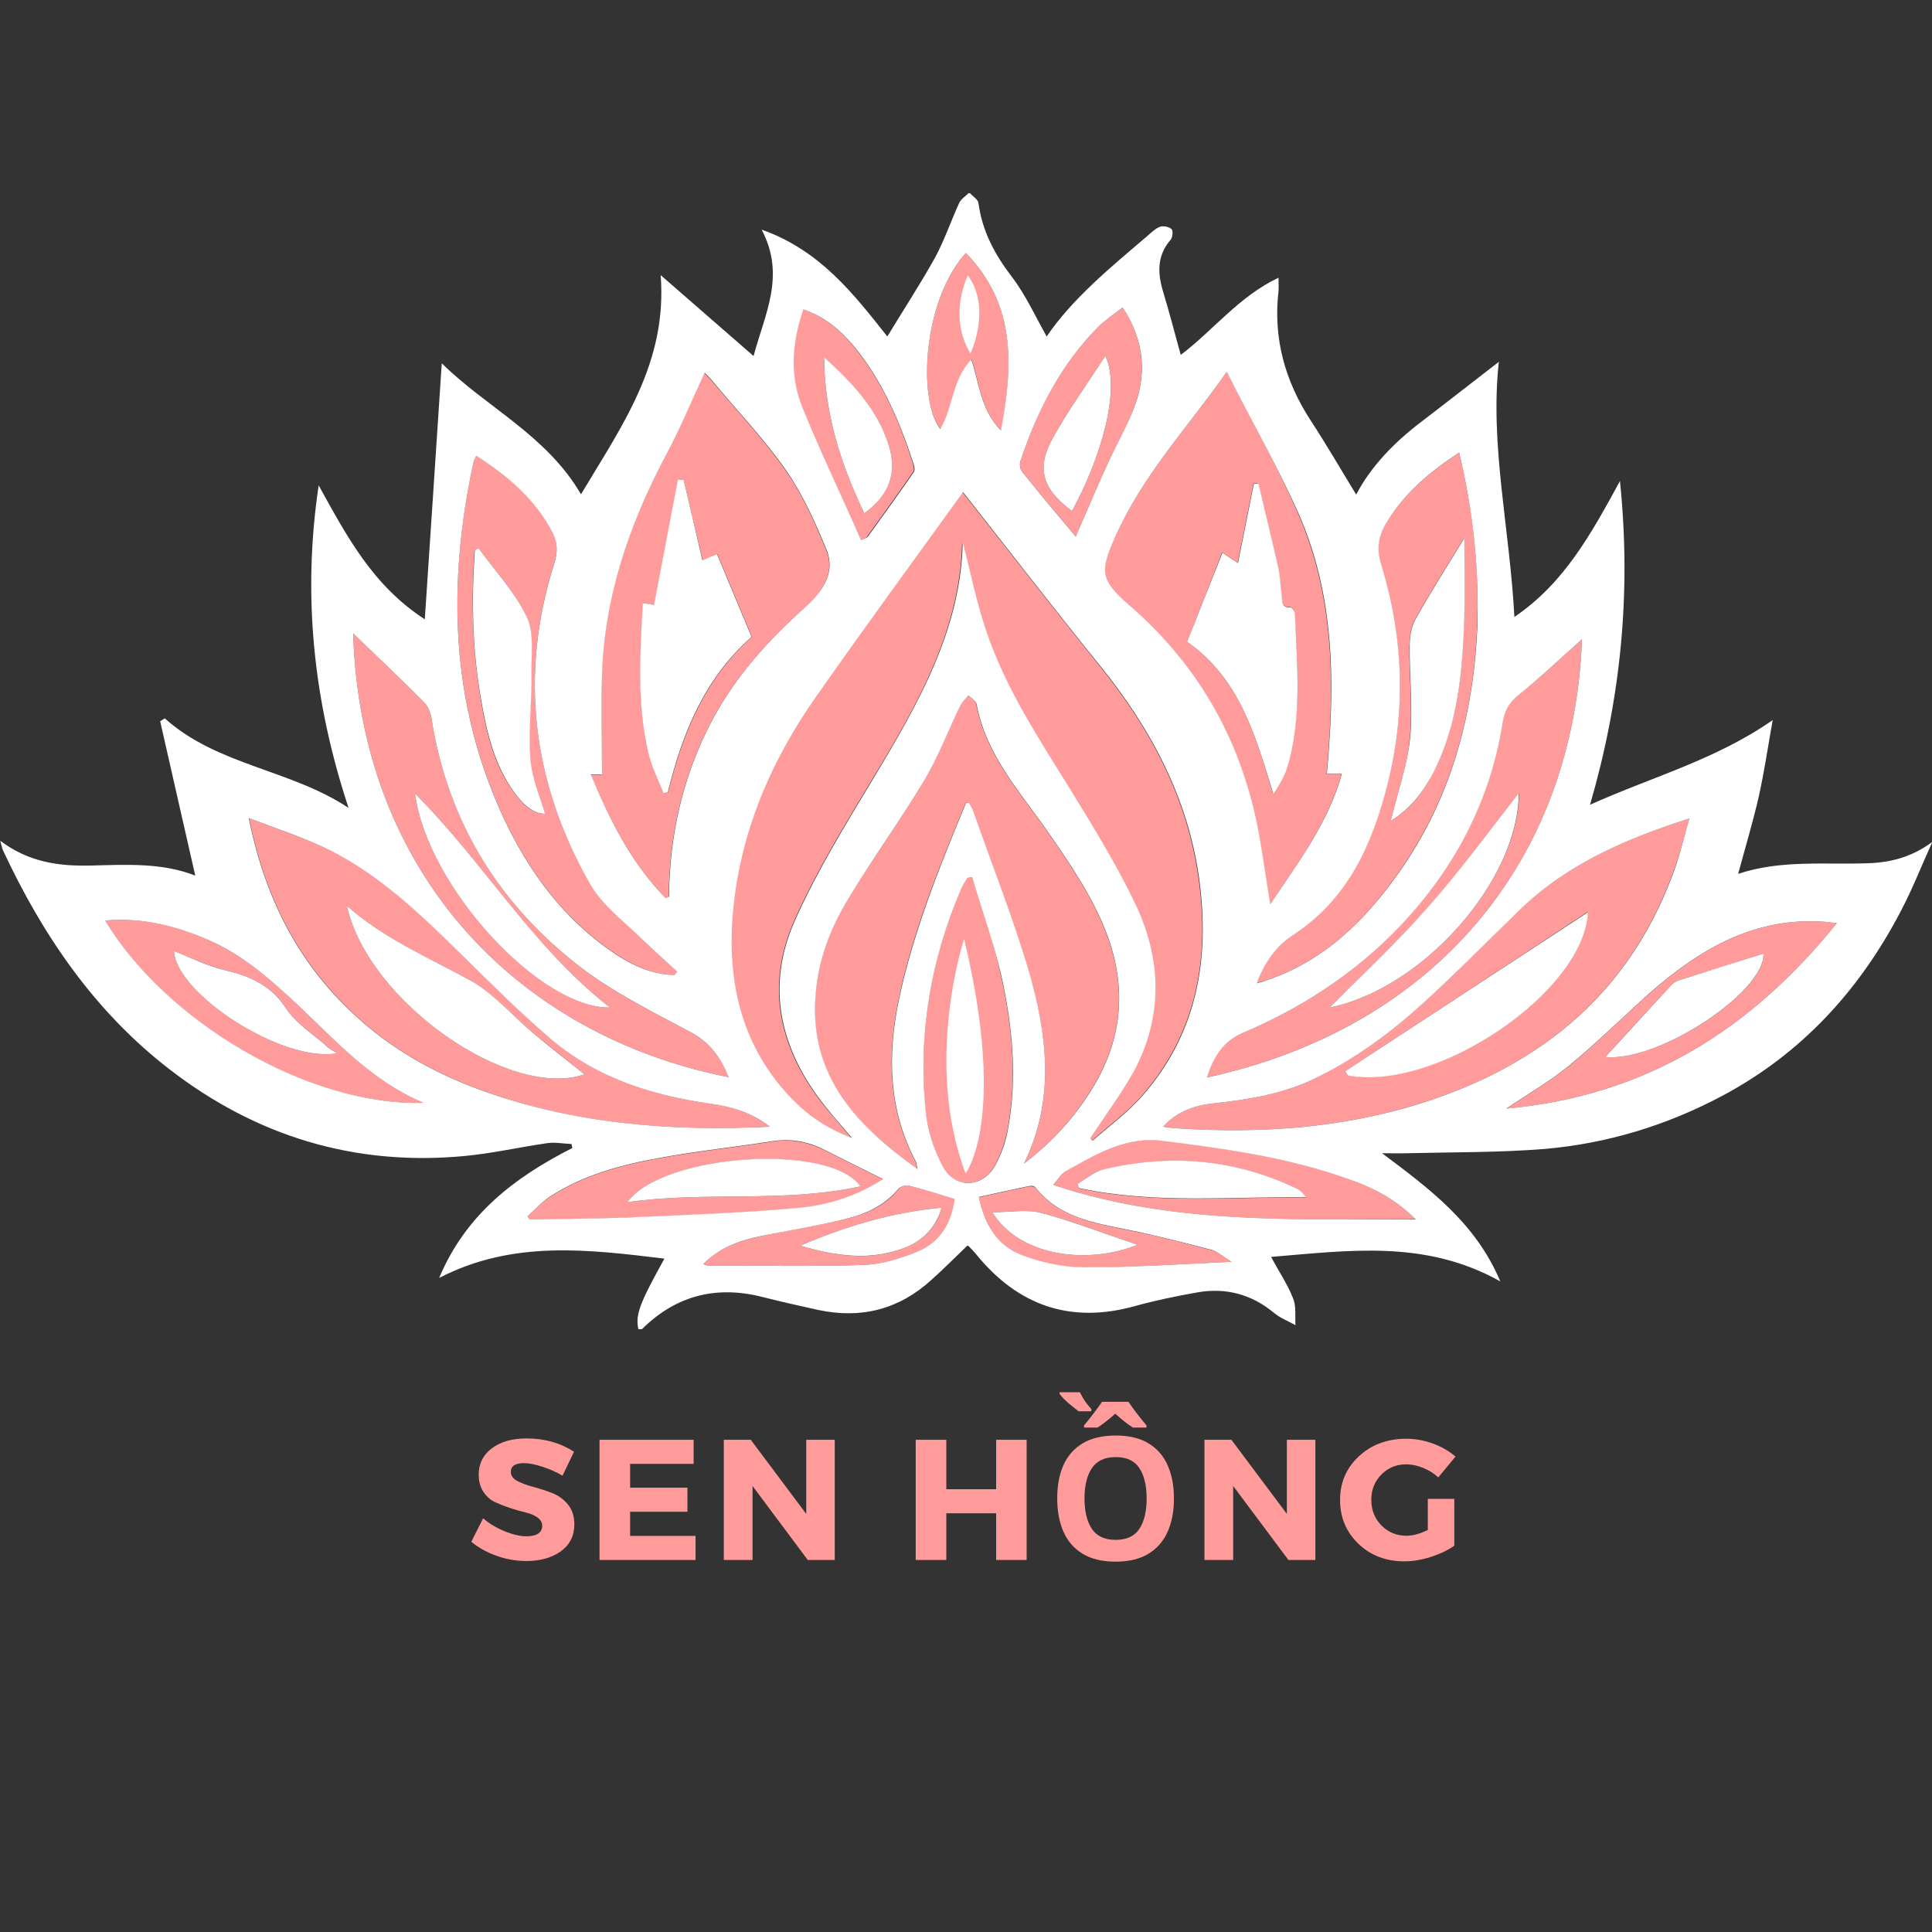<svg xmlns="http://www.w3.org/2000/svg" xmlns:xlink="http://www.w3.org/1999/xlink" width="500" zoomAndPan="magnify" viewBox="0 0 375 375" height="500" preserveAspectRatio="xMidYMid meet" version="1.0"><rect x="0" y="0" width="375" height="375" fill="#333333" stroke="none"/><defs><g/><clipPath id="0bc5c02d82"><path d="M 0 37.5 L 375 37.5 L 375 258 L 0 258 Z M 0 37.5 " clip-rule="nonzero"/></clipPath></defs><path fill="#ff9b9b" d="M 211.648 220.934 C 214.438 216.574 217.621 212.379 220.023 207.852 C 225.715 197.121 225.324 186.051 220.188 175.32 C 216.617 167.828 212.207 160.672 207.852 153.574 C 201.711 143.625 195.176 133.84 191.379 122.66 C 189.371 116.793 188.199 110.699 186.746 105.223 C 186.41 122.215 178.094 136.75 169.328 151.227 C 163.969 160.113 158.496 169.059 154.254 178.504 C 148.391 191.531 151.293 203.773 160.059 214.727 C 161.566 216.574 163.129 218.363 165.25 220.875 C 160.281 219.09 156.766 216.516 153.695 213.387 C 144.09 203.492 141.078 191.305 142.082 177.945 C 143.254 162.238 149.227 148.207 158.16 135.406 C 167.598 121.934 177.312 108.742 186.914 95.383 C 187.027 95.27 187.25 95.16 186.746 95.438 C 195.68 106.785 204.5 118.133 213.488 129.312 C 223.316 141.5 230.461 154.805 232.641 170.512 C 234.816 186.051 232.305 200.418 221.695 212.605 C 218.848 215.902 215.219 218.473 211.926 221.438 C 211.926 221.27 211.816 221.102 211.648 220.934 Z M 211.648 220.934 " fill-opacity="1" fill-rule="nonzero"/><path fill="#ff9b9b" d="M 198.75 225.852 C 204.836 213.555 203.273 201.031 199.699 188.68 C 196.629 178.168 192.551 167.941 188.922 157.656 C 188.699 156.984 188.309 156.367 187.973 155.754 C 187.695 155.809 187.418 155.809 187.418 155.922 C 182.223 168.441 177.086 181.02 174.352 194.379 C 172.176 205.059 172.453 215.453 177.645 225.348 C 177.812 225.629 177.812 226.02 178.035 226.914 C 165.977 218.25 156.875 208.578 158.273 192.816 C 158.887 186.219 161.176 180.07 164.582 174.48 C 169.328 166.711 174.688 159.332 179.32 151.504 C 182.055 146.922 183.953 141.836 186.301 137.027 C 186.691 136.246 187.359 135.629 187.918 134.961 C 188.477 135.52 189.371 135.965 189.48 136.637 C 191.324 146.586 198.023 153.797 203.496 161.68 C 207.961 168.164 212.43 174.648 215.109 182.195 C 218.684 192.258 217.621 201.816 212.207 210.871 C 208.742 216.684 204.223 221.715 198.75 225.852 Z M 198.75 225.852 " fill-opacity="1" fill-rule="nonzero"/><path fill="#ff9b9b" d="M 129.184 174.312 C 122.598 167.547 118.41 159.277 114.613 150.387 C 115.34 150.387 115.785 150.387 116.176 150.387 C 116.566 150.387 116.902 150.387 116.789 150.387 C 116.789 144.016 116.68 137.699 116.789 131.438 C 117.18 116.121 121.98 102.09 129.074 88.676 C 131.863 83.422 134.098 77.941 136.723 72.406 C 137.055 72.801 137.727 73.414 138.34 74.141 C 143.141 79.844 148.277 85.266 152.523 91.359 C 155.762 95.996 158.16 101.363 160.34 106.676 C 162.293 111.48 159.332 115.172 155.984 118.133 C 148.949 124.449 142.695 131.383 138.23 139.766 C 132.926 149.719 130.301 160.336 129.855 171.574 C 129.797 172.41 129.855 173.25 129.855 174.09 C 129.629 174.145 129.406 174.199 129.184 174.312 Z M 132.703 93.148 C 132.367 93.09 131.977 93.09 131.641 93.035 C 130.078 101.141 128.57 109.191 127.008 117.406 C 126.504 117.352 125.723 117.238 124.828 117.07 C 124.27 126.855 123.656 136.582 125.891 146.082 C 126.504 148.766 127.844 151.34 128.848 153.965 C 129.129 153.91 129.406 153.852 129.688 153.797 C 132.477 142.34 136.832 131.719 145.934 123.613 C 143.645 118.191 141.469 112.879 139.234 107.57 C 138.172 108.016 137.391 108.352 136.387 108.742 C 135.102 103.375 133.875 98.289 132.703 93.148 Z M 132.703 93.148 " fill-opacity="1" fill-rule="nonzero"/><path fill="#ff9b9b" d="M 238.109 72.184 C 242.801 81.352 247.77 90.184 251.844 99.406 C 258.211 113.773 259.047 129.09 257.93 144.574 C 257.82 146.418 257.652 148.262 257.484 150.277 C 258.488 150.277 259.27 150.277 260.387 150.277 C 257.707 159.777 252.07 167.324 246.484 175.543 C 245.703 170.625 245.09 166.262 244.309 161.902 C 241.07 144.184 232.75 129.312 219.129 117.52 C 213.379 112.543 213.434 110.867 216.504 104.047 C 221.922 92.027 230.797 82.637 238.109 72.184 Z M 230.406 124.562 C 240.68 131.719 243.695 142.898 247.102 154.078 C 248.273 152.398 249.277 150.777 249.781 148.988 C 252.738 139.152 251.734 129.09 251.289 119.027 C 251.289 118.582 250.785 117.855 250.504 117.855 C 248.551 117.91 248.887 116.402 248.719 115.34 C 248.441 113.605 248.383 111.816 248.051 110.086 C 246.82 104.66 245.48 99.238 244.195 93.762 C 243.918 93.816 243.582 93.816 243.305 93.875 C 242.297 98.902 241.293 103.992 240.234 109.246 C 239.004 108.406 238.223 107.902 237.219 107.234 C 234.93 113.16 232.695 118.805 230.406 124.562 Z M 230.406 124.562 " fill-opacity="1" fill-rule="nonzero"/><path fill="#ff9b9b" d="M 327.887 158.883 C 326.938 162.184 326.27 165.035 325.32 167.773 C 316.945 192.09 299.527 206.789 275.52 214.227 C 260.277 218.977 244.586 220.039 228.73 219.031 C 227.84 218.977 226.945 218.809 225.66 218.695 C 228.508 215.68 231.801 214.559 235.43 214.168 C 242.188 213.441 248.832 212.379 255.082 209.363 C 263.012 205.559 269.992 200.363 276.41 194.492 C 282.777 188.68 288.805 182.531 295.004 176.547 C 304.16 167.773 315.383 162.797 327.887 158.883 Z M 261.113 207.906 C 261.281 208.188 261.395 208.469 261.559 208.691 C 278.59 211.934 307.453 192.648 308.18 176.996 C 292.324 187.449 276.746 197.68 261.113 207.906 Z M 261.113 207.906 " fill-opacity="1" fill-rule="nonzero"/><path fill="#ff9b9b" d="M 149.449 218.695 C 129.742 219.648 111.207 218.137 93.285 211.543 C 84.238 208.242 75.922 203.547 68.832 196.953 C 57.941 186.836 51.469 174.312 48.34 158.773 C 54.148 161.062 59.449 162.742 64.309 165.145 C 74.078 170.008 81.84 177.555 89.488 185.156 C 95.129 190.691 100.711 196.281 106.684 201.426 C 115.617 209.137 126.449 212.605 137.949 214.227 C 141.801 214.727 145.598 215.789 149.449 218.695 Z M 67.324 175.82 C 71.453 194.492 99.09 213.555 113.441 208.523 C 110.312 206.008 106.906 203.324 103.559 200.586 C 99.371 197.062 95.684 192.703 90.996 190.133 C 82.898 185.773 74.523 182.137 67.324 175.82 Z M 67.324 175.82 " fill-opacity="1" fill-rule="nonzero"/><path fill="#ff9b9b" d="M 283.223 87.836 C 285.957 99.352 287.188 110.586 286.684 121.992 C 285.957 139.098 281.492 155.027 271.609 169.168 C 264.965 178.672 256.926 186.609 245.535 190.355 C 245.145 190.469 244.699 190.578 243.863 190.859 C 245.426 186.777 247.715 183.648 250.898 181.523 C 261.617 174.48 266.305 163.746 269.32 152.008 C 272.949 137.809 272.336 123.555 268.035 109.582 C 267.086 106.449 267.477 104.047 269.043 101.477 C 272.504 95.773 277.473 91.691 283.223 87.836 Z M 269.934 159.332 C 273.676 157.152 276.188 153.852 278.086 150.109 C 283 140.605 283.895 130.207 284.172 119.754 C 284.34 114.836 284.172 109.973 284.172 104.438 C 280.656 110.195 277.527 115.113 274.68 120.203 C 273.844 121.656 273.621 123.613 273.562 125.402 C 273.508 131.438 274.234 137.477 273.621 143.457 C 273.172 148.711 271.273 153.852 269.934 159.332 Z M 269.934 159.332 " fill-opacity="1" fill-rule="nonzero"/><path fill="#ff9b9b" d="M 130.914 189.238 C 126.617 189.184 122.875 187.395 119.414 185.102 C 109.363 178.395 102.496 169.004 97.527 158.215 C 87.367 136.078 86.863 113.102 91.891 89.68 C 91.945 89.344 92.168 89.012 92.445 88.395 C 98.59 92.363 103.949 96.891 107.297 103.434 C 108.246 105.277 108.246 107.176 107.578 109.301 C 100.711 130.992 103.336 151.785 114.445 171.406 C 116.902 175.766 121.422 178.953 125.051 182.641 C 127.062 184.711 129.297 186.555 131.418 188.512 C 131.305 188.789 131.082 189.016 130.914 189.238 Z M 92.895 106.395 C 92.613 106.508 92.391 106.617 92.113 106.73 C 91.441 116.289 91.664 125.793 93.23 135.293 C 94.344 141.836 95.742 148.262 99.707 153.742 C 101.883 156.762 103.836 157.988 105.734 157.934 C 104.785 154.469 103.168 150.891 102.887 147.258 C 102.496 141.723 103.109 136.133 103.109 130.598 C 103.109 126.91 103.668 122.773 102.16 119.699 C 99.93 114.891 96.074 110.812 92.895 106.395 Z M 92.895 106.395 " fill-opacity="1" fill-rule="nonzero"/><path fill="#ff9b9b" d="M 307.062 124.059 C 305.445 166.988 278.645 199.469 234.203 209.137 C 235.43 205.168 237.441 202.094 241.07 200.531 C 252.629 195.609 263.012 188.957 271.664 179.789 C 282.219 168.609 289.141 155.641 291.598 140.383 C 291.934 138.203 292.66 136.582 294.5 135.07 C 299.078 131.438 303.32 127.414 307.062 124.059 Z M 258.098 195.555 C 276.242 191.863 294.781 170.848 294.836 153.965 C 288.863 161.512 283.391 169.113 277.191 176.102 C 270.996 183.09 264.184 189.461 258.098 195.555 Z M 258.098 195.555 " fill-opacity="1" fill-rule="nonzero"/><path fill="#ff9b9b" d="M 68.551 122.941 C 73.242 127.414 77.875 131.887 82.453 136.469 C 83.18 137.195 83.57 138.371 83.738 139.375 C 86.918 159.668 97.082 175.934 113.273 188.176 C 119.637 192.984 127.008 196.562 134.098 200.363 C 137.781 202.375 139.961 205.168 141.41 209.082 C 99.871 200.809 69.945 168.945 68.551 122.941 Z M 80.555 154.02 C 82.789 171.797 104.785 195.777 118.41 195.555 C 103.445 183.926 94.012 167.605 80.555 154.02 Z M 80.555 154.02 " fill-opacity="1" fill-rule="nonzero"/><path fill="#ff9b9b" d="M 188.699 170.289 C 190.598 176.547 192.832 182.754 194.227 189.07 C 196.461 199.02 197.465 209.082 195.566 219.254 C 195.121 221.605 194.285 223.953 193.223 226.02 C 190.766 230.66 185.238 230.883 182.895 226.301 C 181.219 223 179.992 219.199 179.602 215.512 C 178.203 200.586 180.605 186.219 186.523 172.469 C 186.859 171.742 187.305 171.07 187.695 170.398 C 188.031 170.398 188.367 170.344 188.699 170.289 Z M 188.699 170.289 " fill-opacity="1" fill-rule="nonzero"/><path fill="#ff9b9b" d="M 356.531 179.176 C 339.781 199.969 319.402 212.66 292.434 215.176 C 296.902 212.156 301.031 209.809 304.605 206.848 C 309.965 202.43 314.879 197.512 320.129 192.871 C 329.953 184.152 340.84 177.777 354.688 178.953 C 355.023 179.008 355.355 179.062 356.531 179.176 Z M 311.586 205.168 C 321.969 206.176 342.684 192.48 342.293 185.102 C 336.875 186.836 331.348 188.512 325.82 190.301 C 325.266 190.469 324.707 190.859 324.316 191.305 C 320.016 195.945 315.773 200.531 311.586 205.168 Z M 311.586 205.168 " fill-opacity="1" fill-rule="nonzero"/><path fill="#ff9b9b" d="M 82.176 214.059 C 59.562 214.727 31.98 198.125 20.426 178.672 C 27.625 178.059 34.27 179.625 40.637 182.531 C 47.168 185.438 52.527 190.078 57.664 194.941 C 65.09 201.926 71.957 209.641 82.176 214.059 Z M 65.426 204.441 C 64.699 203.938 63.863 203.492 63.191 202.879 C 60.566 200.531 57.328 198.516 55.488 195.668 C 52.582 191.137 48.453 189.461 43.594 188.289 C 40.246 187.449 37.062 185.883 33.77 184.598 C 34.16 192.816 54.871 206.344 65.426 204.441 Z M 65.426 204.441 " fill-opacity="1" fill-rule="nonzero"/><path fill="#ff9b9b" d="M 204.445 229.988 C 205.672 228.648 206.23 227.586 207.125 227.082 C 212.875 223.953 218.57 220.543 225.605 221.379 C 237.105 222.832 248.551 224.398 259.605 228.086 C 264.965 229.875 270.16 232 274.738 236.641 C 250.84 236.641 227.559 237.703 204.445 229.988 Z M 209.133 229.766 C 209.246 230.043 209.301 230.379 209.414 230.66 C 223.984 233.789 238.781 232.281 253.52 232.449 C 252.961 231.723 252.348 231.105 251.68 230.77 C 239.617 224.902 227 223.953 214.047 227.082 C 212.316 227.418 210.754 228.816 209.133 229.766 Z M 209.133 229.766 " fill-opacity="1" fill-rule="nonzero"/><path fill="#ff9b9b" d="M 102.387 236.082 C 103.836 234.797 105.176 233.285 106.797 232.281 C 113.383 228.031 120.809 226.074 128.402 224.734 C 135.438 223.449 142.582 222.723 149.617 221.605 C 153.359 220.988 156.766 221.605 160.113 223.281 C 163.742 225.125 167.371 226.914 171.395 228.926 C 165.977 232.391 160.449 234.012 154.754 234.516 C 144.762 235.41 134.766 235.801 124.719 236.25 C 118.02 236.527 111.316 236.586 104.617 236.754 C 104.004 236.754 103.391 236.754 102.777 236.754 C 102.664 236.473 102.496 236.305 102.387 236.082 Z M 167.039 230.27 C 161.062 221.77 128.516 224.008 121.758 233.344 C 136.832 231.164 151.852 233.566 167.039 230.27 Z M 167.039 230.27 " fill-opacity="1" fill-rule="nonzero"/><path fill="#ff9b9b" d="M 167.148 104.828 C 163.242 96.164 159.164 87.723 155.648 79.059 C 153.137 72.91 153.582 66.484 155.816 60 C 159.891 61.453 163.02 63.969 165.586 67.098 C 171.168 73.805 174.52 81.633 177.145 89.793 C 177.312 90.352 177.535 91.191 177.254 91.582 C 174.352 95.773 171.395 99.91 168.379 104.047 C 168.211 104.438 167.598 104.605 167.148 104.828 Z M 167.762 99.633 C 172.566 96.055 174.184 91.859 172.508 86.496 C 170.332 79.562 165.586 74.477 159.945 69.391 C 160.059 80.457 163.242 90.184 167.762 99.633 Z M 167.762 99.633 " fill-opacity="1" fill-rule="nonzero"/><path fill="#ff9b9b" d="M 208.801 104.16 C 205.281 99.91 201.766 95.773 198.359 91.527 C 197.969 91.078 197.914 90.07 198.078 89.457 C 201.316 79.73 205.785 70.785 213.156 63.465 C 214.496 62.121 216.168 61.059 217.898 59.664 C 222.254 66.258 222.645 73.023 219.797 79.953 C 218.402 83.309 216.617 86.438 215.109 89.738 C 213.043 94.266 211.09 98.848 208.801 104.16 Z M 208.074 99.184 C 213.656 88.844 217.621 75.707 214.551 69.055 C 210.977 74.59 207.293 79.676 204.277 85.152 C 201.094 91.023 202.379 94.992 208.074 99.184 Z M 208.074 99.184 " fill-opacity="1" fill-rule="nonzero"/><path fill="#ff9b9b" d="M 187.473 49.098 C 197.133 59.047 196.684 70.73 194.34 83.531 C 190.262 79.508 190.207 74.477 188.59 69.781 C 184.848 73.582 185.07 79.059 182.559 83.254 C 178.094 77.605 179.043 58.543 187.473 49.098 Z M 187.473 49.098 " fill-opacity="1" fill-rule="nonzero"/><path fill="#ff9b9b" d="M 136.5 245.359 C 139.734 242.008 143.758 240.777 147.945 239.883 C 153.305 238.766 158.719 237.871 164.023 236.641 C 167.988 235.691 171.785 234.125 174.465 230.715 C 174.855 230.211 175.973 229.988 176.586 230.156 C 179.434 230.883 182.281 231.777 185.352 232.727 C 184.738 237.48 182.391 241.113 178.203 242.902 C 174.855 244.297 171.113 245.418 167.539 245.527 C 157.547 245.863 147.496 245.641 137.504 245.641 C 137.223 245.641 137 245.473 136.5 245.359 Z M 155.312 241.785 C 162.18 243.797 169.105 244.914 175.914 242.062 C 179.152 240.723 181.723 238.375 182.781 234.406 C 172.957 235.301 164.078 238.094 155.312 241.785 Z M 155.312 241.785 " fill-opacity="1" fill-rule="nonzero"/><path fill="#ff9b9b" d="M 239.059 244.914 C 228.844 245.359 219.574 246.031 210.309 246.031 C 206.344 246.031 202.156 245.082 198.414 243.684 C 193.559 241.895 191.102 237.648 189.984 232.391 C 193.277 231.664 196.516 230.938 199.754 230.27 C 200.145 230.211 200.762 230.324 200.984 230.547 C 206.121 236.922 213.711 237.59 220.914 239.156 C 225.715 240.164 230.461 241.391 235.207 242.676 C 236.379 242.957 237.387 243.906 239.059 244.914 Z M 192.609 235.301 C 197.855 243.684 210.641 245.641 220.805 241.617 C 214.438 239.434 208.352 237.086 202.043 235.41 C 199.254 234.684 196.07 235.301 192.609 235.301 Z M 192.609 235.301 " fill-opacity="1" fill-rule="nonzero"/><g clip-path="url(#0bc5c02d82)"><path fill="#ffffff" d="M 37.898 169.953 C 35.609 159.836 33.32 149.883 31.09 139.992 C 31.367 139.824 31.703 139.598 31.98 139.43 C 42.199 148.598 56.379 149.324 67.656 156.816 C 60.957 136.523 58.613 115.953 61.852 94.207 C 67.324 104.102 72.348 113.66 82.453 120.203 C 83.57 103.266 84.688 86.828 85.746 70.508 C 94.234 78.949 106.07 84.426 112.77 95.941 C 120.641 82.75 129.574 70.453 128.234 53.402 C 134.656 58.992 140.352 63.969 146.27 69.109 C 148.391 61.059 152.578 53.516 147.832 44.57 C 159.223 48.594 165.754 57.148 172.23 65.309 C 175.355 60.164 178.594 55.191 181.5 49.992 C 183.34 46.582 184.57 42.895 186.188 39.371 C 186.578 38.59 187.473 38.031 188.141 37.359 C 188.758 38.086 189.871 38.699 189.93 39.484 C 190.656 44.906 193.109 49.434 196.406 53.738 C 199.086 57.258 200.984 61.453 203.16 65.309 C 208.184 57.93 215.5 51.949 222.703 45.801 C 223.484 45.129 224.266 44.348 225.16 44.012 C 225.773 43.789 226.891 44.012 227.391 44.457 C 227.727 44.793 227.613 46.078 227.223 46.527 C 224.602 49.547 224.656 52.898 225.715 56.477 C 226.945 60.5 228.004 64.637 229.18 68.887 C 235.43 64.191 240.457 57.539 248.16 53.906 C 248.16 54.969 248.215 55.75 248.16 56.477 C 247.102 65.645 249.391 73.918 254.414 81.633 C 257.484 86.328 260.332 91.246 263.234 95.996 C 266.137 90.465 270.66 85.824 275.965 81.801 C 281.102 77.887 286.125 73.918 290.926 70.227 C 289.141 86.328 293.051 102.648 293.941 119.754 C 303.656 113.16 308.848 103.602 314.434 93.371 C 316.664 115.113 314.602 135.629 308.625 156.203 C 320.688 150.777 333.137 147.426 344.078 139.766 C 343.188 144.742 342.461 149.773 341.344 154.746 C 340.227 159.609 338.773 164.418 337.379 169.617 C 345.754 166.82 354.297 167.883 362.781 167.547 C 367.191 167.383 371.215 166.262 375.066 163.414 C 373 167.941 371.215 172.578 368.867 176.996 C 360.883 192.258 349.664 204.5 334.363 212.66 C 323.59 218.418 312.031 221.938 299.918 223 C 291.039 223.727 282.105 223.617 273.23 223.84 C 271.777 223.895 270.27 223.84 268.262 223.84 C 277.418 230.715 286.406 237.312 291.207 248.715 C 276.633 240.555 261.84 242.734 246.711 243.965 C 248.273 246.871 249.949 249.328 251.008 252.07 C 251.621 253.578 251.344 255.48 251.453 257.211 C 250.059 256.43 248.551 255.871 247.324 254.863 C 242.969 251.23 238 249.891 232.473 250.84 C 228.395 251.566 224.266 252.402 220.246 253.523 C 207.738 256.988 197.578 253.41 189.48 243.461 C 189.035 242.902 188.477 242.344 187.973 241.84 C 187.918 241.785 187.809 241.785 187.75 241.785 C 185.406 244.02 183.172 246.312 180.773 248.434 C 174.465 254.191 167.094 256.039 158.773 254.25 C 155.145 253.465 151.516 252.629 147.945 251.734 C 138.676 249.387 130.691 251.621 124.047 258.555 C 123.211 255.422 123.824 253.578 128.961 244.297 C 114.109 242.512 99.539 240.664 85.246 248.043 C 90.383 235.746 99.93 228.48 111.094 222.832 C 111.039 222.555 110.984 222.332 110.926 222.051 C 109.363 221.996 107.746 221.66 106.238 221.883 C 100.82 222.664 95.461 223.895 89.992 224.398 C 68.773 226.355 49.734 220.543 32.93 207.574 C 18.359 196.336 8.254 181.523 0.547 164.977 C 0.383 164.586 0.324 164.141 0.047 163.188 C 5.684 167.438 11.602 168.164 17.855 167.996 C 24.613 167.828 31.48 167.438 37.898 169.953 Z M 211.648 220.934 C 211.758 221.102 211.926 221.27 212.039 221.438 C 215.332 218.527 218.961 215.902 221.809 212.605 C 232.418 200.473 234.871 186.051 232.75 170.512 C 230.574 154.859 223.426 141.5 213.602 129.312 C 204.555 118.133 195.789 106.785 186.859 95.438 C 187.305 95.16 187.082 95.215 187.027 95.383 C 177.422 108.688 167.707 121.934 158.273 135.406 C 149.34 148.152 143.422 162.238 142.191 177.945 C 141.188 191.305 144.203 203.492 153.805 213.387 C 156.875 216.516 160.449 219.031 165.363 220.875 C 163.242 218.418 161.68 216.629 160.172 214.727 C 151.406 203.773 148.5 191.473 154.363 178.504 C 158.605 169.059 164.078 160.113 169.438 151.227 C 178.148 136.75 186.523 122.215 186.859 105.223 C 188.309 110.699 189.48 116.793 191.492 122.66 C 195.289 133.84 201.82 143.625 207.961 153.574 C 212.316 160.672 216.727 167.828 220.301 175.32 C 225.438 185.996 225.828 197.121 220.133 207.852 C 217.621 212.379 214.496 216.574 211.648 220.934 Z M 198.75 225.852 C 204.223 221.715 208.742 216.742 212.262 210.871 C 217.676 201.816 218.684 192.199 215.164 182.195 C 212.484 174.648 208.02 168.164 203.551 161.68 C 198.078 153.797 191.379 146.586 189.539 136.637 C 189.426 136.023 188.477 135.52 187.973 134.961 C 187.418 135.629 186.746 136.246 186.355 137.027 C 184.012 141.836 182.113 146.922 179.375 151.504 C 174.688 159.332 169.328 166.711 164.637 174.48 C 161.23 180.07 158.887 186.219 158.328 192.816 C 156.934 208.578 166.031 218.305 178.094 226.914 C 177.867 226.02 177.867 225.629 177.703 225.348 C 172.508 215.453 172.23 205.059 174.406 194.379 C 177.199 181.02 182.281 168.441 187.473 155.922 C 187.527 155.809 187.75 155.867 188.031 155.754 C 188.367 156.367 188.758 156.984 188.98 157.656 C 192.609 167.996 196.684 178.227 199.754 188.68 C 203.273 200.977 204.836 213.5 198.75 225.852 Z M 129.184 174.312 C 129.406 174.199 129.688 174.145 129.91 174.031 C 129.91 173.195 129.855 172.355 129.91 171.52 C 130.355 160.281 132.98 149.66 138.285 139.711 C 142.75 131.324 149.004 124.395 156.039 118.078 C 159.391 115.059 162.348 111.426 160.395 106.617 C 158.215 101.309 155.816 95.996 152.578 91.301 C 148.336 85.207 143.141 79.785 138.395 74.086 C 137.781 73.359 137.113 72.688 136.777 72.352 C 134.207 77.887 131.918 83.422 129.129 88.617 C 122.039 102.035 117.234 116.121 116.844 131.383 C 116.68 137.699 116.844 144.016 116.844 150.332 C 116.957 150.332 116.566 150.332 116.23 150.332 C 115.785 150.332 115.395 150.332 114.668 150.332 C 118.41 159.332 122.598 167.547 129.184 174.312 Z M 238.109 72.184 C 230.852 82.582 221.922 92.027 216.559 103.992 C 213.488 110.867 213.434 112.488 219.184 117.461 C 232.863 129.312 241.125 144.125 244.363 161.848 C 245.145 166.207 245.762 170.625 246.543 175.488 C 252.07 167.27 257.766 159.777 260.445 150.219 C 259.328 150.219 258.547 150.219 257.539 150.219 C 257.707 148.207 257.875 146.363 257.988 144.52 C 259.105 129.035 258.32 113.719 251.902 99.352 C 247.77 90.184 242.746 81.406 238.109 72.184 Z M 327.887 158.883 C 315.383 162.852 304.16 167.773 295.059 176.547 C 288.863 182.531 282.832 188.68 276.469 194.492 C 270.047 200.363 263.066 205.559 255.141 209.363 C 248.887 212.379 242.242 213.441 235.488 214.168 C 231.859 214.559 228.508 215.68 225.715 218.695 C 227 218.863 227.895 218.977 228.789 219.031 C 244.645 220.039 260.332 218.977 275.574 214.227 C 299.582 206.734 317 192.09 325.375 167.773 C 326.27 165.035 326.938 162.184 327.887 158.883 Z M 149.449 218.695 C 145.656 215.789 141.859 214.785 137.895 214.227 C 126.395 212.605 115.562 209.137 106.629 201.426 C 100.656 196.281 95.07 190.691 89.434 185.156 C 81.727 177.555 73.969 170.062 64.254 165.145 C 59.34 162.684 54.09 161.008 48.285 158.773 C 51.41 174.312 57.887 186.891 68.773 196.953 C 75.863 203.547 84.184 208.242 93.23 211.543 C 111.152 218.082 129.742 219.648 149.449 218.695 Z M 283.223 87.836 C 277.473 91.637 272.504 95.773 269.098 101.477 C 267.535 104.047 267.145 106.449 268.094 109.582 C 272.391 123.555 272.949 137.754 269.375 152.008 C 266.418 163.746 261.727 174.48 250.953 181.523 C 247.715 183.648 245.48 186.777 243.918 190.859 C 244.754 190.637 245.203 190.523 245.594 190.355 C 256.98 186.609 265.023 178.617 271.664 169.168 C 281.547 155.082 285.957 139.098 286.738 121.992 C 287.133 110.586 285.957 99.352 283.223 87.836 Z M 130.914 189.238 C 131.082 189.016 131.25 188.789 131.418 188.566 C 129.297 186.609 127.117 184.711 125.051 182.699 C 121.422 179.062 116.902 175.82 114.445 171.461 C 103.336 151.84 100.711 131.047 107.578 109.359 C 108.246 107.234 108.246 105.387 107.297 103.488 C 103.949 96.949 98.59 92.418 92.445 88.449 C 92.168 89.066 91.945 89.344 91.891 89.738 C 86.863 113.16 87.367 136.133 97.527 158.27 C 102.496 169.059 109.363 178.449 119.414 185.156 C 122.875 187.449 126.672 189.184 130.914 189.238 Z M 307.062 124.059 C 303.32 127.414 299.078 131.438 294.555 135.07 C 292.715 136.582 291.988 138.203 291.652 140.383 C 289.195 155.641 282.273 168.668 271.723 179.789 C 263.012 188.957 252.684 195.609 241.125 200.531 C 237.496 202.094 235.488 205.168 234.258 209.137 C 278.645 199.469 305.445 166.988 307.062 124.059 Z M 68.551 122.941 C 69.945 168.945 99.871 200.809 141.41 209.082 C 139.902 205.168 137.727 202.316 134.098 200.363 C 127.008 196.562 119.691 192.984 113.273 188.176 C 97.082 175.934 86.918 159.723 83.738 139.375 C 83.57 138.371 83.125 137.141 82.453 136.469 C 77.93 131.887 73.242 127.469 68.551 122.941 Z M 188.699 170.289 C 188.367 170.344 188.086 170.344 187.75 170.398 C 187.359 171.07 186.914 171.742 186.578 172.469 C 180.66 186.219 178.203 200.586 179.656 215.512 C 179.992 219.199 181.219 223 182.949 226.301 C 185.293 230.883 190.82 230.66 193.277 226.02 C 194.395 223.895 195.234 221.547 195.625 219.254 C 197.523 209.137 196.516 199.02 194.285 189.07 C 192.777 182.754 190.543 176.547 188.699 170.289 Z M 356.531 179.176 C 355.355 179.062 355.023 179.008 354.633 178.953 C 340.785 177.777 329.953 184.152 320.07 192.871 C 314.879 197.512 309.91 202.43 304.551 206.848 C 300.977 209.809 296.844 212.156 292.379 215.176 C 319.348 212.715 339.781 199.969 356.531 179.176 Z M 82.176 214.059 C 71.957 209.695 65.09 201.926 57.664 194.941 C 52.527 190.133 47.223 185.438 40.637 182.531 C 34.215 179.68 27.625 178.059 20.426 178.672 C 32.039 198.07 59.562 214.672 82.176 214.059 Z M 204.445 229.988 C 227.559 237.703 250.895 236.586 274.793 236.695 C 270.16 232 264.965 229.875 259.66 228.145 C 248.605 224.453 237.16 222.891 225.66 221.438 C 218.625 220.543 212.93 223.953 207.18 227.137 C 206.176 227.586 205.617 228.648 204.445 229.988 Z M 102.387 236.082 C 102.496 236.305 102.664 236.473 102.777 236.695 C 103.391 236.695 104.004 236.695 104.617 236.695 C 111.316 236.527 118.02 236.527 124.719 236.191 C 134.711 235.746 144.762 235.355 154.754 234.461 C 160.449 233.957 165.977 232.336 171.395 228.871 C 167.371 226.859 163.742 225.07 160.113 223.227 C 156.766 221.492 153.359 220.934 149.617 221.547 C 142.582 222.664 135.438 223.391 128.402 224.68 C 120.809 226.02 113.383 227.977 106.797 232.223 C 105.176 233.285 103.836 234.797 102.387 236.082 Z M 167.148 104.828 C 167.539 104.605 168.211 104.496 168.488 104.102 C 171.504 99.965 174.465 95.828 177.367 91.637 C 177.645 91.246 177.477 90.406 177.254 89.848 C 174.574 81.688 171.227 73.805 165.699 67.152 C 163.074 64.023 160.004 61.453 155.926 60.055 C 153.695 66.539 153.246 72.969 155.762 79.117 C 159.223 87.668 163.297 96.109 167.148 104.828 Z M 208.801 104.16 C 211.09 98.848 213.043 94.266 215.109 89.738 C 216.617 86.438 218.402 83.309 219.797 79.953 C 222.703 73.023 222.254 66.258 217.898 59.664 C 216.168 61.059 214.496 62.121 213.156 63.465 C 205.84 70.785 201.316 79.785 198.078 89.457 C 197.855 90.07 197.969 91.023 198.359 91.527 C 201.766 95.773 205.227 99.91 208.801 104.16 Z M 187.473 49.098 C 179.043 58.488 178.148 77.605 182.504 83.254 C 185.016 79.059 184.793 73.582 188.531 69.781 C 190.152 74.477 190.262 79.453 194.285 83.531 C 196.684 70.73 197.133 59.047 187.473 49.098 Z M 136.5 245.359 C 137 245.527 137.223 245.641 137.445 245.641 C 147.496 245.641 157.492 245.863 167.484 245.527 C 171.059 245.418 174.797 244.297 178.148 242.902 C 182.391 241.113 184.68 237.48 185.293 232.727 C 182.223 231.777 179.375 230.883 176.527 230.156 C 175.859 229.988 174.797 230.27 174.406 230.715 C 171.672 234.07 167.93 235.691 163.969 236.641 C 158.664 237.926 153.246 238.82 147.887 239.883 C 143.812 240.723 139.793 242.008 136.5 245.359 Z M 239.059 244.914 C 237.387 243.906 236.379 242.957 235.207 242.621 C 230.461 241.336 225.715 240.164 220.914 239.102 C 213.711 237.535 206.121 236.922 200.984 230.492 C 200.762 230.211 200.145 230.102 199.754 230.211 C 196.516 230.883 193.277 231.609 189.984 232.336 C 191.102 237.648 193.559 241.84 198.414 243.629 C 202.156 245.027 206.344 245.977 210.309 245.977 C 219.574 246.031 228.844 245.359 239.059 244.914 Z M 239.059 244.914 " fill-opacity="1" fill-rule="nonzero"/></g><path fill="#ffffff" d="M 132.703 93.148 C 133.875 98.234 135.102 103.375 136.332 108.742 C 137.391 108.297 138.172 107.961 139.18 107.57 C 141.41 112.879 143.59 118.191 145.879 123.613 C 136.777 131.66 132.422 142.281 129.629 153.797 C 129.352 153.852 129.074 153.91 128.793 153.965 C 127.789 151.34 126.449 148.824 125.836 146.082 C 123.602 136.523 124.215 126.855 124.773 117.07 C 125.668 117.184 126.449 117.297 126.949 117.406 C 128.516 109.246 130.023 101.141 131.586 93.035 C 131.977 93.09 132.367 93.09 132.703 93.148 Z M 132.703 93.148 " fill-opacity="1" fill-rule="nonzero"/><path fill="#ffffff" d="M 230.406 124.562 C 232.695 118.805 234.93 113.16 237.273 107.289 C 238.277 107.961 239.004 108.465 240.289 109.301 C 241.348 104.047 242.355 98.961 243.359 93.93 C 243.637 93.875 243.973 93.875 244.254 93.816 C 245.535 99.238 246.875 104.66 248.105 110.141 C 248.496 111.871 248.496 113.66 248.773 115.395 C 248.941 116.457 248.551 118.023 250.562 117.91 C 250.785 117.91 251.344 118.691 251.344 119.082 C 251.734 129.09 252.793 139.207 249.836 149.047 C 249.277 150.836 248.273 152.457 247.156 154.133 C 243.695 142.898 240.68 131.719 230.406 124.562 Z M 230.406 124.562 " fill-opacity="1" fill-rule="nonzero"/><path fill="#ffffff" d="M 261.113 207.906 C 276.746 197.68 292.379 187.449 308.234 177.051 C 307.453 192.648 278.645 211.988 261.617 208.746 C 261.395 208.469 261.227 208.188 261.113 207.906 Z M 261.113 207.906 " fill-opacity="1" fill-rule="nonzero"/><path fill="#ffffff" d="M 67.324 175.82 C 74.523 182.137 82.957 185.773 90.996 190.133 C 95.684 192.648 99.371 197.062 103.559 200.586 C 106.906 203.379 110.312 206.008 113.441 208.523 C 99.035 213.555 71.453 194.492 67.324 175.82 Z M 67.324 175.82 " fill-opacity="1" fill-rule="nonzero"/><path fill="#ffffff" d="M 269.934 159.332 C 271.273 153.852 273.117 148.711 273.676 143.457 C 274.289 137.531 273.562 131.438 273.621 125.402 C 273.621 123.668 273.898 121.711 274.738 120.203 C 277.582 115.113 280.711 110.195 284.227 104.438 C 284.227 109.918 284.34 114.836 284.227 119.754 C 283.895 130.207 283.055 140.551 278.141 150.109 C 276.188 153.797 273.676 157.094 269.934 159.332 Z M 269.934 159.332 " fill-opacity="1" fill-rule="nonzero"/><path fill="#ffffff" d="M 92.895 106.395 C 96.074 110.812 99.93 114.891 102.219 119.699 C 103.727 122.773 103.109 126.91 103.168 130.598 C 103.223 136.188 102.551 141.777 102.945 147.258 C 103.223 150.945 104.785 154.523 105.789 157.934 C 103.891 157.988 101.883 156.703 99.762 153.742 C 95.797 148.207 94.402 141.777 93.285 135.293 C 91.664 125.793 91.496 116.289 92.168 106.73 C 92.391 106.676 92.613 106.508 92.895 106.395 Z M 92.895 106.395 " fill-opacity="1" fill-rule="nonzero"/><path fill="#ffffff" d="M 258.098 195.555 C 264.184 189.406 270.996 183.09 277.137 176.102 C 283.336 169.113 288.863 161.512 294.781 153.965 C 294.781 170.848 276.242 191.863 258.098 195.555 Z M 258.098 195.555 " fill-opacity="1" fill-rule="nonzero"/><path fill="#ffffff" d="M 80.555 154.02 C 94.066 167.605 103.445 183.926 118.41 195.555 C 104.785 195.832 82.789 171.852 80.555 154.02 Z M 80.555 154.02 " fill-opacity="1" fill-rule="nonzero"/><path fill="#ffffff" d="M 311.586 205.168 C 315.828 200.531 320.016 195.945 324.316 191.305 C 324.707 190.859 325.266 190.469 325.82 190.301 C 331.348 188.512 336.875 186.777 342.293 185.102 C 342.629 192.48 321.969 206.176 311.586 205.168 Z M 311.586 205.168 " fill-opacity="1" fill-rule="nonzero"/><path fill="#ffffff" d="M 65.426 204.441 C 54.871 206.344 34.16 192.871 33.77 184.598 C 37.062 185.883 40.246 187.504 43.594 188.289 C 48.453 189.461 52.527 191.137 55.488 195.668 C 57.328 198.516 60.512 200.531 63.191 202.879 C 63.805 203.492 64.645 203.938 65.426 204.441 Z M 65.426 204.441 " fill-opacity="1" fill-rule="nonzero"/><path fill="#ffffff" d="M 209.133 229.766 C 210.754 228.816 212.316 227.473 214.047 227.027 C 227 223.895 239.617 224.902 251.68 230.715 C 252.402 231.051 252.961 231.664 253.52 232.391 C 238.781 232.223 223.984 233.734 209.414 230.602 C 209.301 230.324 209.246 230.043 209.133 229.766 Z M 209.133 229.766 " fill-opacity="1" fill-rule="nonzero"/><path fill="#ffffff" d="M 167.039 230.27 C 151.852 233.566 136.832 231.164 121.758 233.344 C 128.516 223.953 161.062 221.715 167.039 230.27 Z M 167.039 230.27 " fill-opacity="1" fill-rule="nonzero"/><path fill="#ffffff" d="M 167.762 99.633 C 163.242 90.184 160.059 80.457 159.945 69.332 C 165.586 74.422 170.332 79.508 172.508 86.438 C 174.184 91.859 172.621 96.055 167.762 99.633 Z M 167.762 99.633 " fill-opacity="1" fill-rule="nonzero"/><path fill="#ffffff" d="M 208.074 99.184 C 202.379 94.992 201.094 90.965 204.277 85.152 C 207.293 79.676 210.977 74.59 214.551 69.055 C 217.621 75.707 213.656 88.898 208.074 99.184 Z M 208.074 99.184 " fill-opacity="1" fill-rule="nonzero"/><path fill="#ffffff" d="M 155.312 241.785 C 164.023 238.094 172.957 235.301 182.781 234.406 C 181.664 238.316 179.152 240.723 175.914 242.062 C 169.105 244.859 162.18 243.797 155.312 241.785 Z M 155.312 241.785 " fill-opacity="1" fill-rule="nonzero"/><path fill="#ffffff" d="M 192.609 235.301 C 196.07 235.301 199.254 234.684 202.043 235.41 C 208.297 237.086 214.383 239.434 220.805 241.617 C 210.641 245.641 197.801 243.684 192.609 235.301 Z M 192.609 235.301 " fill-opacity="1" fill-rule="nonzero"/><path fill="#ffffff" d="M 187.863 53.457 C 187.863 53.457 183.898 61.285 188.367 68.605 C 188.367 68.605 192.551 59.887 187.863 53.457 Z M 187.863 53.457 " fill-opacity="1" fill-rule="nonzero"/><path fill="#ffffff" d="M 187.137 182.25 C 187.137 182.25 179.211 206.062 187.418 227.754 C 187.418 227.754 195.566 217.41 187.137 182.25 Z M 187.137 182.25 " fill-opacity="1" fill-rule="nonzero"/><g fill="#ff9b9b" fill-opacity="1"><g transform="translate(90.916, 302.79)"><g><path d="M 11.297 -23.594 C 14.785 -23.594 17.852 -22.727 20.5 -21 L 18.266 -16.359 C 17.047 -17.078 15.734 -17.66 14.328 -18.109 C 12.93 -18.566 11.754 -18.797 10.797 -18.797 C 9.086 -18.797 8.234 -18.227 8.234 -17.094 C 8.234 -16.363 8.656 -15.773 9.5 -15.328 C 10.344 -14.891 11.367 -14.508 12.578 -14.188 C 13.785 -13.863 14.992 -13.473 16.203 -13.016 C 17.422 -12.555 18.453 -11.816 19.297 -10.797 C 20.141 -9.773 20.562 -8.488 20.562 -6.938 C 20.562 -4.688 19.68 -2.93 17.922 -1.672 C 16.172 -0.422 13.941 0.203 11.234 0.203 C 9.297 0.203 7.383 -0.129 5.5 -0.797 C 3.613 -1.461 1.969 -2.375 0.562 -3.531 L 2.859 -8.094 C 4.035 -7.07 5.426 -6.234 7.031 -5.578 C 8.633 -4.922 10.055 -4.594 11.297 -4.594 C 12.254 -4.594 13 -4.766 13.531 -5.109 C 14.062 -5.453 14.328 -5.957 14.328 -6.625 C 14.328 -7.27 14.02 -7.812 13.406 -8.25 C 12.801 -8.688 12.039 -9.008 11.125 -9.219 C 10.219 -9.426 9.227 -9.707 8.156 -10.062 C 7.094 -10.414 6.102 -10.801 5.188 -11.219 C 4.281 -11.645 3.52 -12.316 2.906 -13.234 C 2.301 -14.16 2 -15.27 2 -16.562 C 2 -18.695 2.848 -20.398 4.547 -21.672 C 6.242 -22.953 8.492 -23.594 11.297 -23.594 Z M 11.297 -23.594 "/></g></g></g><g fill="#ff9b9b" fill-opacity="1"><g transform="translate(114.039, 302.79)"><g><path d="M 20.594 -18.656 L 8.266 -18.656 L 8.266 -14.031 L 19.391 -14.031 L 19.391 -9.359 L 8.266 -9.359 L 8.266 -4.672 L 20.969 -4.672 L 20.969 0 L 2.328 0 L 2.328 -23.328 L 20.594 -23.328 Z M 20.594 -18.656 "/></g></g></g><g fill="#ff9b9b" fill-opacity="1"><g transform="translate(138.162, 302.79)"><g><path d="M 23.859 0 L 18.625 0 L 7.906 -14.359 L 7.906 0 L 2.328 0 L 2.328 -23.328 L 7.562 -23.328 L 18.328 -8.938 L 18.328 -23.328 L 23.859 -23.328 Z M 23.859 0 "/></g></g></g><g fill="#ff9b9b" fill-opacity="1"><g transform="translate(166.016, 302.79)"><g/></g></g><g fill="#ff9b9b" fill-opacity="1"><g transform="translate(175.413, 302.79)"><g><path d="M 23.859 0 L 17.938 0 L 17.938 -9.062 L 8.266 -9.062 L 8.266 0 L 2.328 0 L 2.328 -23.328 L 8.266 -23.328 L 8.266 -13.734 L 17.938 -13.734 L 17.938 -23.328 L 23.859 -23.328 Z M 23.859 0 "/></g></g></g><g fill="#ff9b9b" fill-opacity="1"><g transform="translate(203.267, 302.79)"><g><path d="M 24.594 -11.938 C 24.594 -9.469 24.188 -7.316 23.375 -5.484 C 22.562 -3.648 21.316 -2.223 19.641 -1.203 C 17.961 -0.18 15.836 0.328 13.266 0.328 C 10.691 0.328 8.562 -0.18 6.875 -1.203 C 5.195 -2.223 3.953 -3.656 3.141 -5.5 C 2.336 -7.344 1.938 -9.5 1.938 -11.969 C 1.938 -14.438 2.336 -16.578 3.141 -18.391 C 3.953 -20.211 5.195 -21.629 6.875 -22.641 C 8.562 -23.648 10.703 -24.156 13.297 -24.156 C 15.867 -24.156 17.988 -23.648 19.656 -22.641 C 21.32 -21.629 22.562 -20.207 23.375 -18.375 C 24.188 -16.539 24.594 -14.395 24.594 -11.938 Z M 7.234 -11.938 C 7.234 -9.445 7.707 -7.484 8.656 -6.047 C 9.613 -4.617 11.148 -3.906 13.266 -3.906 C 15.422 -3.906 16.961 -4.617 17.891 -6.047 C 18.828 -7.484 19.297 -9.445 19.297 -11.938 C 19.297 -14.426 18.828 -16.383 17.891 -17.812 C 16.961 -19.25 15.43 -19.969 13.297 -19.969 C 11.16 -19.969 9.613 -19.25 8.656 -17.812 C 7.707 -16.383 7.234 -14.426 7.234 -11.938 Z M 6.094 -28.859 C 5.477 -29.328 4.832 -29.844 4.156 -30.406 C 3.477 -30.977 2.895 -31.586 2.406 -32.234 L 2.406 -32.562 L 6.328 -32.562 C 6.68 -31.852 7.031 -31.25 7.375 -30.75 C 7.727 -30.25 8.125 -29.766 8.562 -29.297 L 8.562 -28.859 Z M 7.141 -25.703 L 7.141 -26.125 C 7.691 -26.77 8.281 -27.504 8.906 -28.328 C 9.539 -29.148 10.117 -29.941 10.641 -30.703 L 15.766 -30.703 C 16.273 -29.941 16.848 -29.148 17.484 -28.328 C 18.117 -27.504 18.711 -26.77 19.266 -26.125 L 19.266 -25.703 L 16.625 -25.703 C 16.07 -26.055 15.504 -26.461 14.922 -26.922 C 14.348 -27.391 13.773 -27.879 13.203 -28.391 C 12.641 -27.879 12.062 -27.391 11.469 -26.922 C 10.883 -26.461 10.316 -26.055 9.766 -25.703 Z M 7.141 -25.703 "/></g></g></g><g fill="#ff9b9b" fill-opacity="1"><g transform="translate(231.455, 302.79)"><g><path d="M 23.859 0 L 18.625 0 L 7.906 -14.359 L 7.906 0 L 2.328 0 L 2.328 -23.328 L 7.562 -23.328 L 18.328 -8.938 L 18.328 -23.328 L 23.859 -23.328 Z M 23.859 0 "/></g></g></g><g fill="#ff9b9b" fill-opacity="1"><g transform="translate(259.309, 302.79)"><g><path d="M 17.828 -11.859 L 22.969 -11.859 L 22.969 -2.766 C 21.695 -1.879 20.164 -1.148 18.375 -0.578 C 16.594 -0.016 14.891 0.266 13.266 0.266 C 9.711 0.266 6.742 -0.867 4.359 -3.141 C 1.984 -5.422 0.797 -8.266 0.797 -11.672 C 0.797 -15.047 2.016 -17.863 4.453 -20.125 C 6.898 -22.395 9.973 -23.531 13.672 -23.531 C 15.398 -23.531 17.117 -23.219 18.828 -22.594 C 20.535 -21.969 21.992 -21.125 23.203 -20.062 L 19.859 -16.031 C 19.016 -16.812 18.035 -17.426 16.922 -17.875 C 15.816 -18.332 14.719 -18.562 13.625 -18.562 C 11.719 -18.562 10.113 -17.898 8.812 -16.578 C 7.508 -15.254 6.859 -13.617 6.859 -11.672 C 6.859 -9.691 7.516 -8.035 8.828 -6.703 C 10.141 -5.367 11.766 -4.703 13.703 -4.703 C 14.941 -4.703 16.316 -5.078 17.828 -5.828 Z M 17.828 -11.859 "/></g></g></g></svg>